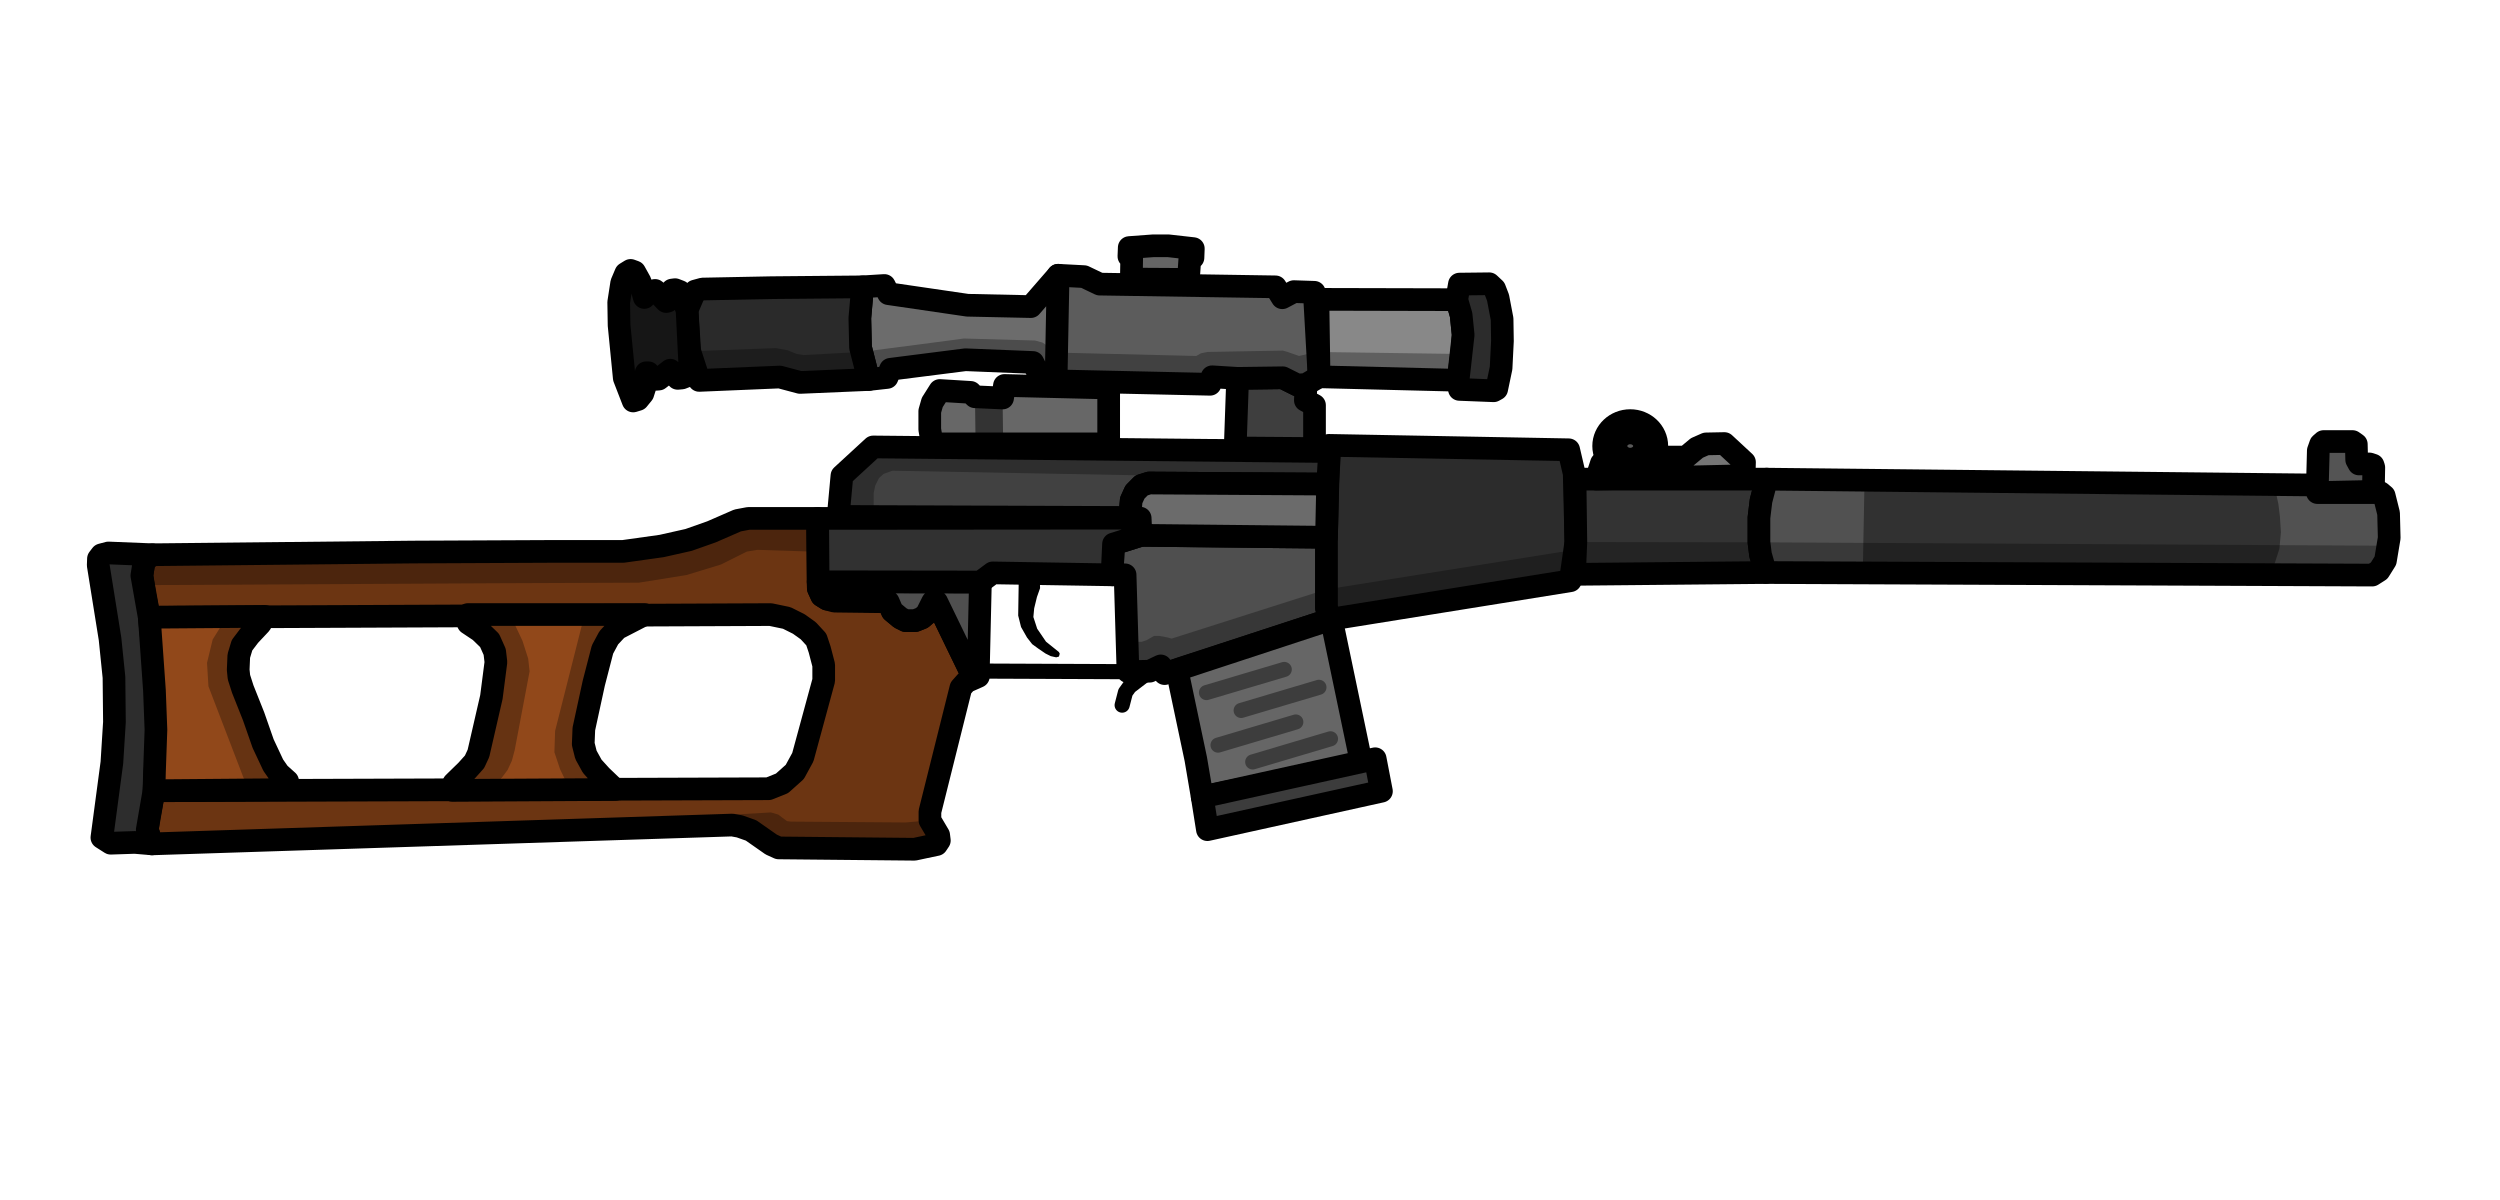 <?xml version="1.0" encoding="UTF-8" standalone="no"?>
<!-- Created with Inkscape (http://www.inkscape.org/) -->

<svg
   width="1250"
   height="600"
   viewBox="0 0 330.729 158.75"
   version="1.1"
   id="svg853"
   inkscape:version="1.1.1 (c3084ef, 2021-09-22)"
   sodipodi:docname="VSS_loot.svg"
   xmlns:inkscape="http://www.inkscape.org/namespaces/inkscape"
   xmlns:sodipodi="http://sodipodi.sourceforge.net/DTD/sodipodi-0.dtd"
   xmlns="http://www.w3.org/2000/svg"
   xmlns:svg="http://www.w3.org/2000/svg">
  <sodipodi:namedview
     id="namedview855"
     pagecolor="#ffffff"
     bordercolor="#666666"
     borderopacity="1.0"
     inkscape:pageshadow="2"
     inkscape:pageopacity="0.0"
     inkscape:pagecheckerboard="0"
     inkscape:document-units="mm"
     showgrid="false"
     units="px"
     inkscape:zoom="2.6253923"
     inkscape:cx="766.17122"
     inkscape:cy="235.0125"
     inkscape:window-width="1312"
     inkscape:window-height="738"
     inkscape:window-x="0"
     inkscape:window-y="25"
     inkscape:window-maximized="0"
     inkscape:current-layer="layer1" />
  <defs
     id="defs850" />
  <g
     inkscape:label="Layer 1"
     inkscape:groupmode="layer"
     id="layer1">
    <path
       style="fill:#6c3512;stroke:#000000;stroke-width:3;stroke-linecap:butt;stroke-linejoin:round;stroke-opacity:1;stroke-miterlimit:4;stroke-dasharray:none;fill-opacity:1"
       d="m 129.428,89.488 v -0.712 l -1.245,-0.356 -4.27,-8.806 h -0.534 l -0.801,1.601 -0.623,0.534 -0.89,0.356 h -1.245 l -0.712,-0.356 -1.067,-0.89 -0.534,-1.245 -7.116,-0.089 -0.978,-0.267 -0.712,-0.445 -0.445,-0.978 -0.089,-9.251 h -9.162 l -1.423,0.267 -3.469,1.512 -3.024,1.067 -3.558,0.801 -5.07,0.712 h -8.718 l -19.125,0.089 -34.425,0.356 -0.534,0.267 -0.623,0.801 -0.267,1.69 0.356,2.402 0.623,3.113 82.194,-0.356 2.135,0.445 1.601,0.801 1.245,0.89 1.067,1.156 0.445,1.334 0.534,2.046 v 2.046 l -2.758,10.141 -1.067,1.957 -1.69,1.512 -1.779,0.712 -81.304,0.267 -0.712,3.825 -0.178,1.334 0.623,1.868 76.767,-2.491 0.978,0.178 1.512,0.534 2.669,1.868 0.978,0.445 17.969,0.178 1.245,-0.267 1.69,-0.356 0.356,-0.534 -0.089,-0.712 -1.156,-1.957 v -1.156 l 4.092,-16.368 0.712,-0.801 z"
       id="path959" />
    <path
       style="fill:#2d2d2d;stroke:#000000;stroke-width:3;stroke-linecap:butt;stroke-linejoin:round;stroke-opacity:1;stroke-miterlimit:4;stroke-dasharray:none;fill-opacity:1"
       d="m 20.104,111.638 -2.273,-0.194 -3.184,0.106 -1.168,-0.743 1.323,-9.921 0.337,-5.363 -0.061,-5.915 -0.521,-5.087 -1.563,-9.745 0.031,-0.858 0.398,-0.521 0.919,-0.245 5.85,0.236 -0.534,0.267 -0.623,0.801 -0.267,1.69 0.978,5.515 0.448,4.24 0.46,6.313 0.092,4.076 -0.153,4.444 -0.223,3.878 -0.89,5.159 z"
       id="path13729" />
    <path
       style="fill:#91481a;stroke:#000000;stroke-width:3;stroke-linecap:butt;stroke-linejoin:round;stroke-opacity:1;stroke-miterlimit:4;stroke-dasharray:none;fill-opacity:1"
       d="m 38.046,103.336 -1.144,-1.028 -0.756,-1.086 -1.338,-2.851 -1.26,-3.607 -1.435,-3.607 -0.504,-1.571 -0.097,-0.97 0.078,-1.842 0.427,-1.416 0.97,-1.28 1.454,-1.551 0.582,-0.989 -15.273,0.12 0.682,9.684 0.198,5.206 -0.198,5.602 -0.06,2.458 17.92,-0.152 z"
       id="path14061" />
    <path
       style="fill:#91481a;stroke:#000000;stroke-width:3;stroke-linecap:butt;stroke-linejoin:round;stroke-opacity:1;stroke-miterlimit:4;stroke-dasharray:none;fill-opacity:1"
       d="m 60.028,103.606 1.713,-1.673 1.036,-1.155 0.518,-1.115 1.713,-7.449 0.597,-4.621 -0.159,-1.354 -0.677,-1.514 -1.275,-1.235 -1.553,-1.036 -0.04,-1.155 h 23.382 l -3.625,1.872 -1.115,1.195 -0.836,1.553 -1.155,4.461 -1.314,6.055 -0.08,1.992 0.358,1.434 0.836,1.514 1.155,1.275 1.872,1.792 -21.55,0.119 z"
       id="path14228" />
    <path
       style="fill:#4f4f4f;stroke:#000000;stroke-width:3;stroke-linecap:butt;stroke-linejoin:round;stroke-opacity:1;stroke-miterlimit:4;stroke-dasharray:none;fill-opacity:1"
       d="m 149.223,88.858 2.868,-0.064 1.466,-0.701 0.51,1.02 22.055,-7.203 -0.637,-1.466 v -9.37 l -24.541,-0.255 -3.633,1.147 -0.191,4.08 h 1.721 z"
       id="path14409" />
    <path
       style="fill:none;stroke:#000000;stroke-width:2;stroke-linecap:butt;stroke-linejoin:round;stroke-opacity:1;stroke-miterlimit:4;stroke-dasharray:none"
       d="m 149.223,88.858 -19.795,-0.082 z"
       id="path14774" />
    <path
       style="fill:#4f4f4f;stroke:#000000;stroke-width:3;stroke-linecap:butt;stroke-linejoin:round;stroke-opacity:1;stroke-miterlimit:4;stroke-dasharray:none;fill-opacity:1"
       d="m 129.428,88.776 0.272,-11.782 -21.467,-0.032 0.024,0.872 0.445,0.978 0.712,0.445 8.095,0.356 0.534,1.245 1.067,0.89 0.712,0.356 h 1.245 l 0.89,-0.356 0.623,-0.534 0.801,-1.601 h 0.534 l 4.27,8.806 z"
       id="path14922" />
    <path
       style="fill:#666666;stroke:#000000;stroke-width:3;stroke-linecap:butt;stroke-linejoin:round;stroke-opacity:1;stroke-miterlimit:4;stroke-dasharray:none;fill-opacity:1"
       d="m 176.123,81.91 4.008,19.171 -21.086,4.35 -0.851,-5.012 -2.492,-11.801 z"
       id="path14990" />
    <path
       style="fill:#3c3c3c;fill-opacity:1;stroke:#000000;stroke-width:3;stroke-linecap:butt;stroke-linejoin:round;stroke-miterlimit:4;stroke-dasharray:none;stroke-opacity:1"
       d="m 159.044,105.431 0.688,4.327 23.021,-5.085 -0.828,-4.297 z"
       id="path15025"
       sodipodi:nodetypes="ccccc" />
    <path
       style="fill:#313131;fill-opacity:1;stroke:#000000;stroke-width:3;stroke-linecap:butt;stroke-linejoin:round;stroke-miterlimit:4;stroke-dasharray:none;stroke-opacity:1"
       d="m 150.944,70.819 -0.108,-2.272 -42.668,0.037 0.065,8.379 21.467,0.032 1.633,-1.206 15.786,0.257 0.191,-4.08 z"
       id="path15595"
       sodipodi:nodetypes="ccccccccc" />
    <path
       style="fill:none;stroke:#000000;stroke-width:2;stroke-linecap:round;stroke-linejoin:round;stroke-opacity:1;stroke-miterlimit:4;stroke-dasharray:none"
       d="m 152.092,88.794 -2.661,2.04 -0.545,0.762 -0.436,1.688"
       id="path16017" />
    <path
       style="fill:#000000;stroke:#000000;stroke-width:0.265px;stroke-linecap:butt;stroke-linejoin:miter;stroke-opacity:1;fill-opacity:1"
       d="m 134.904,76.712 -0.074,4.704 0.37,1.482 0.778,1.371 0.667,0.852 0.815,0.593 0.926,0.63 0.667,0.333 0.667,0.148 0.259,-0.074 0.074,-0.259 -0.074,-0.148 -1.704,-1.371 -1.185,-1.741 -0.519,-1.593 0.111,-1.185 0.37,-1.519 0.407,-1.148 -0.037,-1.111 z"
       id="path16170" />
    <path
       style="fill:#2c2c2c;stroke:#000000;stroke-width:3;stroke-linecap:butt;stroke-linejoin:round;stroke-opacity:1;stroke-miterlimit:4;stroke-dasharray:none;fill-opacity:1"
       d="m 176.123,81.91 31.619,-5.085 0.731,-5.117 -0.219,-9.064 -0.731,-3.143 -31.724,-0.585 -0.313,12.158 v 9.37 z"
       id="path16384" />
    <path
       style="fill:#414141;fill-opacity:1;stroke:#000000;stroke-width:3;stroke-linecap:butt;stroke-linejoin:round;stroke-miterlimit:4;stroke-dasharray:none;stroke-opacity:1"
       d="m 110.883,68.319 0.497,-5.383 4.141,-3.809 60.381,0.608 -0.268,4.308 -23.605,-0.145 -1.006,0.317 -0.875,0.886 -0.496,1.087 -0.14,1.439 -0.054,0.832 z"
       id="path16895"
       sodipodi:nodetypes="cccccccccccc" />
    <path
       style="fill:#6b6b6b;stroke:#000000;stroke-width:3;stroke-linecap:butt;stroke-linejoin:round;stroke-opacity:1;stroke-miterlimit:4;stroke-dasharray:none;fill-opacity:1"
       d="m 175.485,71.074 0.148,-7.031 -23.605,-0.145 -1.006,0.317 -0.875,0.886 -0.496,1.087 -0.194,2.271 1.378,0.087 0.108,2.272 z"
       id="path17636" />
    <path
       style="fill:#333333;fill-opacity:1;stroke:#000000;stroke-width:3;stroke-linecap:butt;stroke-linejoin:round;stroke-miterlimit:4;stroke-dasharray:none;stroke-opacity:1"
       d="m 208.293,75.98 25.286,-0.24 -0.679,-2.365 -0.204,-1.631 v -3.261 l 0.272,-2.242 0.747,-2.853 -25.353,-0.002 0.111,8.322 z"
       id="path18081"
       sodipodi:nodetypes="cccccccccc" />
    <path
       style="fill:#757575;stroke:#000000;stroke-width:3;stroke-linecap:butt;stroke-linejoin:round;stroke-miterlimit:4;stroke-dasharray:none;stroke-opacity:1;fill-opacity:1"
       d="m 230.734,62.936 0.048,-1.791 -2.663,-2.469 -2.421,0.048 -1.21,0.533 -1.452,1.21 -7.117,-2e-6 -1.937,0.339 -2.13,0.484 -0.678,2.082 z"
       id="path20303"
       sodipodi:nodetypes="ccccccccccc" />
    <path
       style="fill:#545454;stroke:#000000;stroke-width:3;stroke-linecap:butt;stroke-linejoin:round;stroke-opacity:1;stroke-miterlimit:4;stroke-dasharray:none;fill-opacity:1"
       d="m 306.572,64.164 0.121,-4.545 0.302,-0.855 0.402,-0.352 h 3.82 l 0.503,0.352 0.05,2.061 0.302,0.553 h 1.408 l 0.452,0.151 0.101,0.302 v 0.101 l -0.054,3.075 -7.406,0.157 z"
       id="path21096" />
    <path
       style="fill:#515151;stroke:#000000;stroke-width:3;stroke-linecap:butt;stroke-linejoin:round;stroke-opacity:1;stroke-miterlimit:4;stroke-dasharray:none;fill-opacity:1"
       d="m 233.578,75.74 80.244,0.34 0.917,-0.583 0.833,-1.333 0.5,-3 -0.083,-3.25 -0.583,-2.333 -0.5,-0.417 h -8.333 V 64.164 l -72.858,-0.776 -0.747,2.853 -0.272,2.242 v 3.261 l 0.204,1.631 z"
       id="path18767" />
    <path
       style="fill:#000000;stroke:#000000;stroke-width:0;stroke-linecap:butt;stroke-linejoin:miter;stroke-opacity:1;stroke-miterlimit:4;stroke-dasharray:none;fill-opacity:0.4"
       d="m 246.431,75.607 0.233,-12.013 54.214,0.593 0.537,2.514 0.199,1.654 0.132,2.051 -0.199,2.184 -1.059,3.309 z"
       id="path19132" />
    <path
       style="fill:#676767;stroke:#000000;stroke-width:3;stroke-linecap:butt;stroke-linejoin:round;stroke-opacity:1;stroke-miterlimit:4;stroke-dasharray:none;fill-opacity:1"
       d="m 146.668,58.717 v -7.392 l -13.787,-0.332 -0.249,1.661 -3.654,-0.166 -0.581,-0.581 -4.07,-0.249 -0.997,1.578 -0.332,1.163 v 0.997 1.412 l 0.332,1.91 z"
       id="path21357" />
    <path
       style="fill:#000000;stroke:#000000;stroke-width:0;stroke-linecap:butt;stroke-linejoin:miter;stroke-opacity:1;stroke-miterlimit:4;stroke-dasharray:none;fill-opacity:0.5"
       d="m 129.062,58.8 -0.083,-6.312 3.654,0.166 0.083,6.312 z"
       id="path21557" />
    <path
       style="fill:#3e3e3e;stroke:#000000;stroke-width:3;stroke-linecap:butt;stroke-linejoin:round;stroke-opacity:1;stroke-miterlimit:4;stroke-dasharray:none;fill-opacity:1"
       d="m 173.899,59.339 v -5.732 l -1.211,-0.646 0.081,-2.099 -1.13,0.081 -1.938,-0.969 -5.974,0.081 -0.323,9.204 z"
       id="path22152" />
    <path
       style="fill:#5c5c5c;stroke:#000000;stroke-width:3;stroke-linecap:butt;stroke-linejoin:round;stroke-opacity:1;stroke-miterlimit:4;stroke-dasharray:none;fill-opacity:1"
       d="m 172.769,50.862 1.733,-1.017 -0.631,-11.177 -2.704,-0.09 -1.532,0.811 -0.901,-1.442 -23.255,-0.361 -2.073,-0.991 -3.425,-0.18 -0.361,4.687 -0.09,3.876 0.18,5.408 20.371,0.451 0.27,-0.991 3.376,0.21 5.974,-0.081 1.938,0.969 z"
       id="path22498" />
    <path
       style="fill:#6c6c6c;stroke:#000000;stroke-width:3;stroke-linecap:butt;stroke-linejoin:round;stroke-opacity:1;stroke-miterlimit:4;stroke-dasharray:none;fill-opacity:1"
       d="m 139.71,50.386 -1.803,0.09 -1.262,-2.524 -8.923,-0.361 -9.915,1.262 -0.451,1.082 -2.434,0.27 -1.082,-4.236 -0.09,-3.876 0.361,-4.146 2.884,-0.18 0.541,1.082 10.456,1.532 8.383,0.18 3.605,-4.146 z"
       id="path22830" />
    <path
       style="fill:#2a2a2a;stroke:#000000;stroke-width:3;stroke-linecap:butt;stroke-linejoin:round;stroke-opacity:1;stroke-miterlimit:4;stroke-dasharray:none;fill-opacity:1"
       d="m 114.923,50.205 -9.08,0.388 -2.686,-0.716 -10.656,0.448 -1.254,-3.85 -0.358,-5.462 1.075,-2.507 0.985,-0.269 9.044,-0.179 12.119,-0.11 -0.361,4.146 0.09,3.876 z"
       id="path23275" />
    <path
       style="fill:#161616;stroke:#000000;stroke-width:3;stroke-linecap:butt;stroke-linejoin:round;stroke-opacity:1;stroke-miterlimit:4;stroke-dasharray:none;fill-opacity:1"
       d="m 91.321,49.562 -1.129,0.442 -0.54,0.049 -0.981,-1.08 -1.521,1.178 -0.687,0.049 -0.687,-0.883 h -0.294 l -0.049,1.521 -0.393,1.227 -0.638,0.785 -0.638,0.196 -1.178,-3.042 -0.687,-6.968 -0.049,-3.042 0.393,-2.552 0.54,-1.276 0.638,-0.393 0.54,0.196 0.736,1.325 0.442,1.717 0.098,0.343 0.491,-0.638 0.442,-0.196 0.491,-0.098 0.294,0.245 0.981,1.03 0.196,0.196 0.196,-0.049 0.196,-0.883 0.393,-0.589 0.393,-0.049 0.638,0.245 0.942,2.442 z"
       id="path23640" />
    <path
       style="fill:#888888;stroke:#000000;stroke-width:3;stroke-linecap:butt;stroke-linejoin:round;stroke-opacity:1;stroke-miterlimit:4;stroke-dasharray:none;fill-opacity:1"
       d="m 174.348,39.6 18.367,0.045 0.582,2.016 0.269,2.643 -0.179,2.329 -0.493,3.673 -18.391,-0.461 z"
       id="path23986" />
    <path
       style="fill:#2c2c2c;stroke:#000000;stroke-width:3;stroke-linecap:butt;stroke-linejoin:round;stroke-miterlimit:4;stroke-dasharray:none;stroke-opacity:1;fill-opacity:1"
       d="m 192.893,50.306 0.179,1.21 4.524,0.179 0.403,-0.224 0.582,-2.777 0.179,-3.584 -0.045,-2.912 -0.538,-2.822 -0.448,-1.165 -0.717,-0.672 -3.942,0.045 -0.358,2.061 0.582,2.016 0.269,2.643 z"
       id="path24285"
       sodipodi:nodetypes="ccccccccccccccc" />
    <path
       style="fill:#656565;stroke:#000000;stroke-width:3;stroke-linecap:butt;stroke-linejoin:round;stroke-opacity:1;stroke-miterlimit:4;stroke-dasharray:none;fill-opacity:1"
       d="m 149.668,36.919 0.046,-2.826 -0.371,-0.185 0.046,-1.158 3.15,-0.232 h 2.038 l 3.289,0.371 -0.046,1.204 -0.417,0.185 -0.185,2.687 z"
       id="path24718" />
    <path
       style="fill:#000000;stroke:#000000;stroke-width:0;stroke-linecap:butt;stroke-linejoin:miter;stroke-opacity:1;stroke-miterlimit:4;stroke-dasharray:none;fill-opacity:0.3"
       d="m 38.29,104.459 -5.464,0.023 -3.095,-8.066 -2.157,-5.627 -0.188,-3.095 0.75,-3.095 1.876,-3.001 5.008,-0.056 -0.582,0.989 -1.454,1.551 -1.396,2.695 -0.078,1.842 0.601,2.54 2.695,7.214 z"
       id="path25162" />
    <path
       style="fill:#000000;stroke:#000000;stroke-width:0;stroke-linecap:butt;stroke-linejoin:miter;stroke-opacity:1;stroke-miterlimit:4;stroke-dasharray:none;fill-opacity:0.3"
       d="m 59.829,104.562 5.354,-0.081 1.97,-2.626 0.563,-1.219 0.375,-1.407 1.97,-10.411 -0.188,-1.688 -0.75,-2.345 -1.501,-3.189 9.66,-0.094 -3.845,15.194 -0.094,2.814 0.75,2.251 1.219,2.532 6.066,0.149 -3.027,-3.067 -1.195,-2.948 0.08,-1.992 2.47,-10.516 0.836,-1.553 1.115,-1.195 3.625,-1.872 -7.719,-0.828 -15.663,0.828 0.04,1.155 2.828,2.27 0.836,2.868 -1.266,6.478 -1.045,5.592 -1.553,2.27 z"
       id="path25659" />
    <path
       style="fill:#000000;stroke:#000000;stroke-width:0;stroke-linecap:butt;stroke-linejoin:miter;stroke-opacity:1;stroke-miterlimit:4;stroke-dasharray:none;fill-opacity:0.3"
       d="m 107.404,72.972 -7.212,-0.233 -1.396,0.233 -3.412,1.706 -4.575,1.396 -6.281,1.008 -19.077,0.078 -46.513,0.248 0.722,-3.754 62.802,-0.712 5.591,-1.524 4.285,-0.737 5.246,-1.831 7.932,0.034 2.653,-0.301 z"
       id="path25843" />
    <path
       style="fill:#000000;stroke:#000000;stroke-width:0;stroke-linecap:butt;stroke-linejoin:miter;stroke-opacity:1;stroke-miterlimit:4;stroke-dasharray:none;fill-opacity:0.3"
       d="m 123.024,108.524 -3.238,0.282 -15.139,-0.116 -0.52,-0.058 -0.636,-0.462 -0.52,-0.404 -0.982,-0.289 -6.009,0.347 4.16,3.12 2.87,1.227 15.101,0.218 4.045,-0.347 2.114,-0.85 z"
       id="path25991" />
    <path
       style="fill:none;stroke:#000000;stroke-width:2;stroke-linecap:round;stroke-linejoin:round;stroke-opacity:0.4;stroke-miterlimit:4;stroke-dasharray:none"
       d="m 159.607,91.621 10.288,-3.059 z"
       id="path26139" />
    <path
       style="fill:none;stroke:#000000;stroke-width:2;stroke-linecap:round;stroke-linejoin:round;stroke-miterlimit:4;stroke-dasharray:none;stroke-opacity:0.4"
       d="m 164.195,93.985 10.288,-3.059 z"
       id="path26139-0" />
    <path
       style="fill:none;stroke:#000000;stroke-width:2;stroke-linecap:round;stroke-linejoin:round;stroke-miterlimit:4;stroke-dasharray:none;stroke-opacity:0.4"
       d="m 161.136,98.573 10.288,-3.059 z"
       id="path26139-9" />
    <path
       style="fill:none;stroke:#000000;stroke-width:2;stroke-linecap:round;stroke-linejoin:round;stroke-miterlimit:4;stroke-dasharray:none;stroke-opacity:0.4"
       d="m 165.724,100.797 10.288,-3.059 z"
       id="path26139-2" />
    <path
       style="fill:#000000;stroke:#000000;stroke-width:0;stroke-linecap:butt;stroke-linejoin:miter;stroke-opacity:1;stroke-miterlimit:4;stroke-dasharray:none;fill-opacity:0.3"
       d="m 115.578,68.167 v -2.949 l 0.217,-1.002 0.486,-0.972 0.608,-0.547 1.154,-0.425 39.186,0.729 18.405,1.042 0.268,-4.308 -60.381,-0.608 -4.141,3.809 -0.497,5.383 z"
       id="path26648" />
    <path
       style="fill:#000000;stroke:#000000;stroke-width:0;stroke-linecap:butt;stroke-linejoin:miter;stroke-opacity:1;stroke-miterlimit:4;stroke-dasharray:none;fill-opacity:0.3"
       d="m 192.893,50.306 0.281,-3.479 -19.015,-0.267 -2.31,0.533 -1.511,-0.533 -0.622,-0.178 -9.952,0.178 -0.889,0.178 -0.622,0.355 -18.304,-0.444 -2.044,-1.333 -0.977,-0.267 -9.419,-0.267 -1.955,0.267 -11.5,1.5 -7.734,0.42 -0.92,-0.141 -1.203,-0.495 -1.556,-0.283 -11.396,0.423 1.254,3.85 10.656,-0.448 2.686,0.716 9.08,-0.388 2.434,-0.27 0.451,-1.082 9.915,-1.262 8.923,0.361 1.262,2.524 22.173,0.361 0.27,-0.991 9.35,0.129 1.938,0.969 2.863,-1.098 z"
       id="path26796" />
    <path
       style="fill:#000000;stroke:#000000;stroke-width:0;stroke-linecap:butt;stroke-linejoin:miter;stroke-opacity:1;stroke-miterlimit:4;stroke-dasharray:none;fill-opacity:0.3"
       d="m 149.425,84.902 h 1.622 l 0.635,-0.212 0.987,-0.564 h 0.705 l 1.128,0.212 0.494,0.141 20.379,-6.488 32.78,-5.238 0.318,-1.046 24.223,0.037 83.636,0.454 -1.593,3.299 -3.696,1.058 -94.774,-0.676 -7.976,0.101 -4.348,1.623 -29.96,4.916 -18.638,6.5 -6.124,-0.161 z"
       id="path27202" />
    <ellipse
       style="fill:#5a5a5a;fill-opacity:1;fill-rule:evenodd;stroke:#000000;stroke-width:4.629;stroke-linecap:round;stroke-linejoin:round;stroke-miterlimit:4;stroke-dasharray:none;stroke-opacity:1;paint-order:stroke fill markers"
       id="path1127"
       cx="215.666"
       cy="59.006"
       rx="2.701"
       ry="2.55" />
  </g>
</svg>
